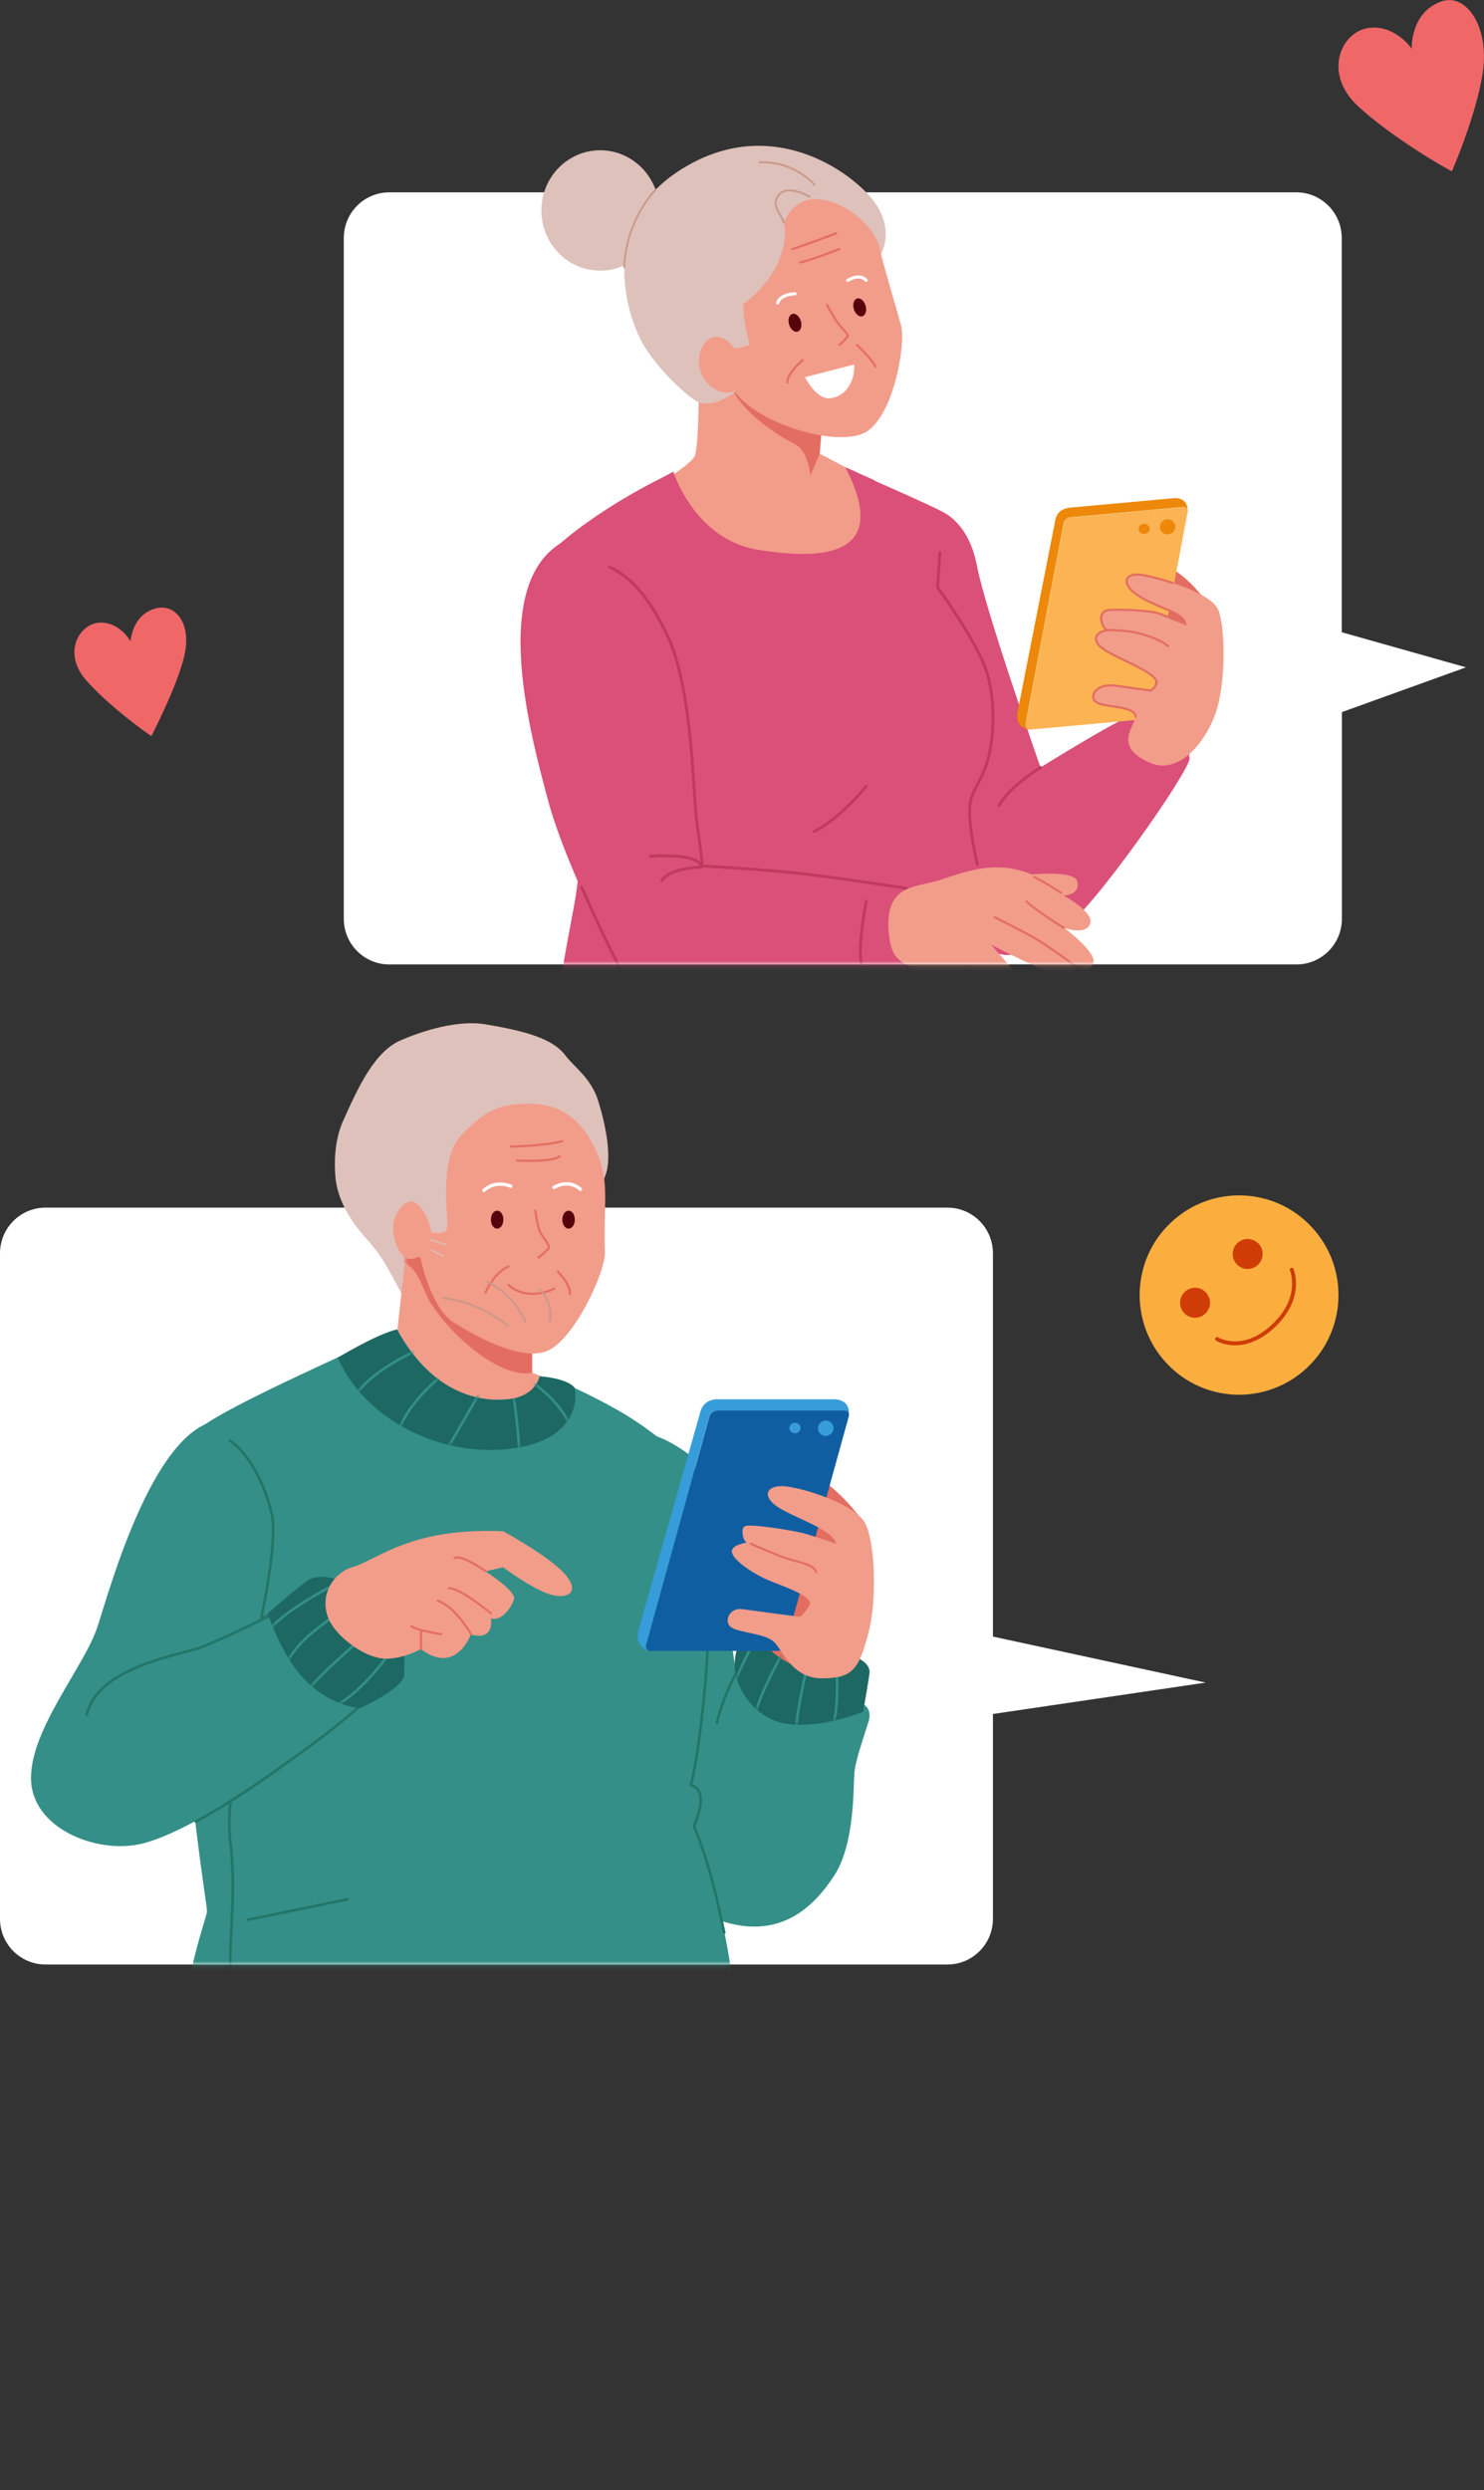 <svg width="285" height="478" viewBox="0 0 285 478" fill="none" xmlns="http://www.w3.org/2000/svg">
<rect x="0" y="0" width="285" height="478" fill="#333333" stroke="none"/>
<path d="M262.729 5.383C267.779 4.622 270.989 9.156 271.135 9.361C271.106 9.098 270.902 2.399 276.769 0.293C281.585 -1.433 285.992 5.09 284.796 13.661C283.687 21.765 278.841 32.881 278.841 32.881C277.586 32.325 267.078 26.24 260.715 20.302C254.031 14.012 257.563 6.172 262.729 5.383Z" fill="#F06768"/>
<path d="M19.09 119.529C22.913 119.324 24.986 122.952 25.073 123.127C25.073 122.922 25.424 117.92 29.977 116.779C33.684 115.843 36.895 119.675 35.377 125.994C33.947 131.962 29.072 141.294 29.072 141.294C28.197 140.796 20.782 135.443 16.492 130.528C11.967 125.321 15.207 119.734 19.119 119.529H19.09Z" fill="#F06768"/>
<path d="M251.958 235.609C259.139 243.361 258.672 255.472 250.937 262.639C243.202 269.836 231.117 269.367 223.966 261.615C216.786 253.863 217.253 241.752 224.988 234.585C232.723 227.389 244.807 227.857 251.958 235.609Z" fill="#FBAE3E"/>
<path d="M231.613 248.13C232.693 249.3 232.635 251.113 231.468 252.196C230.3 253.278 228.49 253.22 227.41 252.049C226.33 250.879 226.389 249.066 227.556 247.983C228.724 246.901 230.533 246.959 231.613 248.13Z" fill="#CF3C06"/>
<path d="M241.713 238.739C242.793 239.909 242.735 241.723 241.567 242.834C240.4 243.917 238.59 243.858 237.51 242.688C236.43 241.518 236.488 239.704 237.656 238.622C238.823 237.54 240.633 237.598 241.713 238.768V238.739Z" fill="#CF3C06"/>
<path d="M233.744 257.052C233.744 257.052 238.59 260.065 244.486 254.594C250.382 249.124 248.076 243.741 248.076 243.741" stroke="#CF3C06" stroke-width="0.75" stroke-linecap="round" stroke-linejoin="round"/>
<path d="M281.526 128.103L257.679 121.374V45.696C257.679 40.84 253.768 36.92 248.923 36.92H74.782C69.936 36.92 66.025 40.84 66.025 45.696V176.371C66.025 181.227 69.936 185.147 74.782 185.147H248.952C253.797 185.147 257.708 181.227 257.708 176.371V136.703L281.556 128.103H281.526Z" fill="white"/>
<path d="M231.555 323.007L190.691 314.173V240.601C190.691 235.745 186.779 231.825 181.934 231.825H8.757C3.911 231.825 0 235.745 0 240.601V368.35C0 373.206 3.911 377.126 8.757 377.126H181.934C186.779 377.126 190.691 373.206 190.691 368.35V329.034L231.555 323.007Z" fill="white"/>
<mask id="mask0_78_61" style="mask-type:luminance" maskUnits="userSpaceOnUse" x="65" y="14" width="217" height="172">
<path d="M257.679 121.374V45.696C257.679 40.84 253.768 36.92 248.923 36.92H180.066V14.98H98.308V36.92H74.753C69.907 36.92 65.996 40.84 65.996 45.696V176.371C65.996 181.227 69.907 185.147 74.753 185.147H248.923C253.768 185.147 257.679 181.227 257.679 176.371V136.703L281.527 128.103L257.679 121.374Z" fill="white"/>
</mask>
<g mask="url(#mask0_78_61)">
<path d="M232.956 117.104C232.956 117.104 228.169 110.171 224.112 108.796C220.026 107.421 222.244 113.271 224.929 116.372C224.929 116.372 215.997 125.529 215.53 138.751L213.925 143.461C213.925 143.461 215.355 147.673 220.463 148.902C225.571 150.131 227.965 146.415 227.965 146.415C227.965 146.415 234.912 123.89 233.015 117.104H232.956Z" fill="#E36D61"/>
<path d="M181 98.264C181 98.264 186.021 100.195 187.626 108.62C189.202 117.045 199.827 147.322 199.827 147.322C199.827 147.322 214.684 138.107 216.61 137.756C218.566 137.405 228.286 143.256 228.461 145.538C228.636 147.849 209.547 175.113 204.351 178.126C199.126 181.139 193.843 186.405 188.706 181.022C183.598 175.64 167.865 119.502 167.865 119.502C167.865 119.502 166.639 96.129 181.029 98.264H181Z" fill="#DA5078"/>
<path d="M199.827 147.322C199.827 147.322 193.814 151.037 191.888 154.577" stroke="#BF3A5E" stroke-width="0.55" stroke-linecap="round" stroke-linejoin="round"/>
<path d="M157.882 81.327C157.824 81.912 157.415 87.09 157.415 87.09L171.864 94.725C171.864 94.725 169.47 102.301 166.026 104.759C162.582 107.216 158.729 108.942 152.57 108.532C146.411 108.123 138.53 106.221 134.181 102.945C129.832 99.698 127.38 95.837 125.921 93.321C125.921 93.321 132.284 89.401 133.335 87.733C134.385 86.066 134.21 69.947 134.21 69.947L157.853 81.298L157.882 81.327Z" fill="#F29C8A"/>
<path d="M157.883 81.326L157.416 87.089L155.635 91.331C155.635 91.331 155.314 86.563 152.599 85.217C149.885 83.901 143.434 79.893 140.807 75.066L142.763 74.013L157.912 81.297L157.883 81.326Z" fill="#E36D61"/>
<path d="M103.971 40.401C103.971 46.779 109.02 51.956 115.267 51.956C121.513 51.956 126.592 46.779 126.592 40.401C126.592 34.024 121.513 28.846 115.267 28.846C109.02 28.846 103.971 34.024 103.971 40.401Z" fill="#DEC1BA"/>
<path d="M169.208 48.768C169.208 48.768 172.535 43.21 166.347 36.92C160.159 30.631 145.682 22.586 130.036 33.029C114.391 43.473 120.667 61.639 123.848 66.671C127.03 71.702 133.043 77.114 134.619 77.377C136.195 77.641 138.56 77.904 144.981 72.258C151.403 66.583 169.179 48.797 169.179 48.797L169.208 48.768Z" fill="#DEC1BA"/>
<path d="M125.95 36.394C125.95 36.394 120.316 41.805 119.879 51.313" stroke="#C9998A" stroke-width="0.35" stroke-linecap="round" stroke-linejoin="round"/>
<path d="M150.527 42.771C150.527 42.771 152.395 37.183 158.204 38.383C164.041 39.582 168.274 44.497 168.945 47.685C169.616 50.874 172.127 58.977 173.061 62.546C173.995 66.144 171.485 80.888 165.647 83.257C159.809 85.656 145.361 81.268 141.011 75.037C141.011 75.037 139.406 75.973 137.158 74.627C134.911 73.311 133.393 69.976 134.707 66.934C136.02 63.892 138.939 63.95 141.128 66.934L143.989 66.261C143.989 66.261 142.471 60.557 142.792 58.363C142.792 58.363 147.433 55.115 149.476 50.26C151.519 45.403 150.527 42.771 150.527 42.771Z" fill="#F29C8A"/>
<path d="M160.597 44.789C160.597 44.789 154.263 47.188 152.191 47.802" stroke="#E36D61" stroke-width="0.4" stroke-miterlimit="10" stroke-linecap="round"/>
<path d="M161.21 47.802C161.21 47.802 156.102 49.85 153.708 50.377" stroke="#E36D61" stroke-width="0.4" stroke-miterlimit="10" stroke-linecap="round"/>
<path d="M158.817 58.509C158.817 58.509 160.247 61.259 161.21 62.4C162.173 63.541 162.816 64.097 162.816 64.448C162.816 64.799 161.21 66.203 161.21 66.203" stroke="#E36D61" stroke-width="0.4" stroke-miterlimit="10" stroke-linecap="round"/>
<path d="M164.567 66.232C164.567 66.232 167.836 69.333 168.099 70.386" stroke="#E36D61" stroke-width="0.4" stroke-miterlimit="10" stroke-linecap="round"/>
<path d="M154.146 69.128C154.146 69.128 150.965 71.878 151.228 73.457" stroke="#E36D61" stroke-width="0.4" stroke-miterlimit="10" stroke-linecap="round"/>
<path d="M164.041 69.977L154.584 72.405C154.584 72.405 156.715 76.646 159.313 76.471C161.911 76.295 164.217 73.838 164.041 69.977Z" fill="white"/>
<path d="M152.687 56.403C152.687 56.403 149.914 56.403 149.33 58.158" stroke="white" stroke-width="0.6" stroke-miterlimit="10" stroke-linecap="round"/>
<path d="M162.815 53.829C162.815 53.829 165.034 52.337 166.347 53.829" stroke="white" stroke-width="0.6" stroke-miterlimit="10" stroke-linecap="round"/>
<path d="M151.549 62.312C151.84 63.248 152.57 63.863 153.183 63.658C153.796 63.482 154.088 62.546 153.796 61.61C153.504 60.674 152.774 60.06 152.161 60.264C151.549 60.44 151.257 61.376 151.549 62.312Z" fill="#57030C"/>
<path d="M163.983 59.358C164.275 60.294 165.005 60.908 165.618 60.703C166.231 60.528 166.523 59.592 166.231 58.656C165.939 57.719 165.209 57.105 164.596 57.31C163.983 57.486 163.691 58.422 163.983 59.358Z" fill="#57030C"/>
<path d="M155.547 37.798C155.547 37.798 150.848 34.99 149.33 37.798C148.221 39.846 149.739 40.401 150.527 42.771" stroke="#C9998A" stroke-width="0.35" stroke-linecap="round" stroke-linejoin="round"/>
<path d="M156.394 35.487C156.394 35.487 152.716 30.894 145.828 31.157" stroke="#C9998A" stroke-width="0.35" stroke-linecap="round" stroke-linejoin="round"/>
<path d="M205.606 97.445L225.455 95.631C226.009 95.573 228.082 95.661 228.053 97.942C228.053 97.942 227.79 97.27 227.235 97.328L205.49 99.317C204.935 99.376 204.381 99.873 204.264 100.458L196.937 139.073C196.821 139.658 197.2 140.097 197.755 140.038C197.755 140.038 196.791 140.126 196.003 139.277C195.449 138.692 195.215 137.698 195.42 136.674L202.571 100.37C202.746 98.849 203.446 97.679 205.548 97.445H205.606Z" fill="#ED880A"/>
<path d="M196.966 139.102L204.293 100.488C204.41 99.903 204.964 99.376 205.519 99.347L227.264 97.358C227.819 97.299 228.199 97.738 228.082 98.323L220.755 136.938C220.639 137.523 220.084 138.049 219.529 138.078L197.784 140.068C197.229 140.126 196.85 139.687 196.966 139.102Z" fill="#FBB353"/>
<path d="M222.74 101.277C222.799 102.067 223.528 102.652 224.346 102.565C225.163 102.477 225.776 101.775 225.717 100.985C225.63 100.195 224.929 99.61 224.112 99.698C223.295 99.785 222.682 100.488 222.74 101.277Z" fill="#ED880A"/>
<path d="M218.683 101.628C218.741 102.155 219.238 102.564 219.821 102.506C220.405 102.447 220.843 101.979 220.785 101.424C220.726 100.868 220.23 100.487 219.646 100.546C219.062 100.604 218.625 101.073 218.683 101.628Z" fill="#ED880A"/>
<path d="M220.931 146.474C226.039 148.668 231.088 143.197 233.307 137.317C235.496 131.438 235.35 120.672 234.007 117.191C232.664 113.71 223.12 111.106 219.588 110.434C216.085 109.761 214.947 112.013 218.712 114.441C222.478 116.869 227.206 117.484 227.615 119.795C227.615 119.795 224.492 118.537 222.594 117.805C220.697 117.103 213.458 116.928 212.583 117.191C210.452 117.864 211.94 120.848 212.583 120.994C212.583 120.994 210.335 121.374 210.481 122.749C210.627 124.124 212.407 125.09 215.939 126.786C219.471 128.483 222.098 129.829 222.186 131.086C222.186 131.086 221.777 132.286 220.931 132.578C220.931 132.578 216.727 132.023 214.363 131.672C210.51 131.086 209.021 133.749 210.51 134.802C211.999 135.855 216.348 135.445 217.836 136.937C219.325 138.429 212.612 142.876 220.931 146.474Z" fill="#F29C8A"/>
<path d="M225.221 111.897C223.003 111.165 220.901 110.668 219.588 110.405C216.085 109.732 214.947 111.984 218.712 114.413C222.478 116.841 227.206 117.455 227.615 119.766C227.615 119.766 224.492 118.508 222.594 117.777C220.697 117.075 213.458 116.899 212.583 117.162C210.452 117.835 211.94 120.819 212.583 120.965C212.583 120.965 210.335 121.346 210.481 122.72C210.627 124.095 212.407 125.061 215.939 126.757C219.471 128.454 222.098 129.8 222.186 131.058C222.186 131.058 221.777 132.257 220.931 132.55C220.931 132.55 216.727 131.994 214.363 131.643C210.51 131.058 209.021 133.72 210.51 134.773C211.999 135.826 216.348 135.416 217.836 136.908C218.012 137.084 218.07 137.318 218.07 137.61" stroke="#E36D61" stroke-width="0.4" stroke-miterlimit="10" stroke-linecap="round"/>
<path d="M212.641 120.965C212.641 120.965 215.998 120.906 218.479 121.521C220.697 122.077 223.061 122.925 224.316 124.036" stroke="#E36D61" stroke-width="0.4" stroke-miterlimit="10" stroke-linecap="round"/>
<path d="M204.322 238.505C204.322 238.505 202.337 227.74 199.01 212.879C195.682 197.989 186.692 162.944 186.283 157.502C185.875 152.061 187.334 152.325 189.202 147.41C191.07 142.495 191.333 133.866 189.202 128.161C187.071 122.457 180.066 112.745 180.066 112.745L181 98.264C179.541 97.328 163.224 90.19 163.224 90.19C163.224 90.19 166.318 94.754 168.303 102.301C166.522 104.963 164.888 106.894 161.356 107.83C152.278 110.258 143.638 110.258 135.991 104.905C129.599 97.328 127.847 91.361 127.847 91.361C127.847 91.361 114.391 97.679 105.43 106.28C105.43 106.28 109.867 131.057 111.034 142.759C112.231 154.46 111.968 165.079 109.984 175.288C107.999 185.527 99.913 232.011 98.308 242.483C98.308 242.483 124.345 247.778 156.336 245.584C188.327 243.39 204.322 238.505 204.322 238.505Z" fill="#DA5078"/>
<path d="M166.347 150.95C166.347 150.95 161.385 157.093 156.365 159.638" stroke="#BF3A5E" stroke-width="0.55" stroke-linecap="round" stroke-linejoin="round"/>
<path d="M111.064 102.799C120.229 99.99 123.206 111.663 128.11 121.901C133.014 132.14 131.7 154.841 132.488 160.428C133.276 166.015 133.539 168.911 133.539 168.911C133.539 168.911 146.149 169.584 153.679 170.491C161.21 171.427 174.082 170.491 174.082 170.491C174.082 170.491 174.608 183.363 174.082 186.171C173.557 188.95 153.504 192.022 145.098 192.928C136.691 193.865 124.023 192.782 121.688 190.149C119.353 187.487 108.495 165.986 105.167 153.349C101.84 140.74 92.791 108.386 111.034 102.77L111.064 102.799Z" fill="#DA5078"/>
<path d="M117.077 108.854C121.63 111.048 124.899 115.202 128.139 121.93C133.043 132.169 133.043 152.178 133.831 157.766C134.619 163.353 134.882 166.249 134.882 166.249C134.882 166.249 147.491 166.922 155.022 167.829C162.553 168.765 174.082 170.52 174.082 170.52C174.082 170.52 174.608 183.392 174.082 186.2C173.557 188.979 153.504 192.051 145.098 192.957C136.691 193.894 124.024 192.811 121.688 190.178C120.2 188.482 115.997 180.174 111.706 170.286" stroke="#BF3A5E" stroke-width="0.55" stroke-linecap="round" stroke-linejoin="round"/>
<path d="M124.87 164.377C124.87 164.377 134.239 163.587 134.765 166.483C134.765 166.483 128.81 166.483 127.147 168.999" stroke="#BF3A5E" stroke-width="0.55" stroke-linecap="round" stroke-linejoin="round"/>
<path d="M166.347 173.036C166.347 173.036 164.567 182.456 165.501 185.001" stroke="#BF3A5E" stroke-width="0.55" stroke-linecap="round" stroke-linejoin="round"/>
<path d="M170.667 179.004C169.908 169.877 175.571 170.403 180.066 169.058C184.561 167.712 190.866 164.787 198.105 167.858C198.105 167.858 206.161 167.098 206.832 169.058C207.504 171.018 205.782 171.837 204.322 171.954C204.322 171.954 210.277 175.142 209.343 177.395C208.409 179.647 204.322 178.097 204.322 178.097C204.322 178.097 210.802 182.836 209.956 184.971C209.109 187.107 206.978 185.761 206.978 185.761C206.978 185.761 206.716 188.16 203.271 187.224C199.827 186.288 190.37 181.373 190.37 181.373C190.37 181.373 193.756 185.235 194.806 186.551C195.857 187.868 198.368 190.53 196.966 191.202C195.595 191.875 190.808 189.067 190.37 188.16C189.932 187.253 187.655 185.761 185.524 186.171C183.394 186.58 179.687 187.75 176.126 186.171C172.535 184.591 171.076 183.772 170.696 179.004H170.667Z" fill="#F29C8A"/>
<path d="M203.767 171.398C203.767 171.398 201.432 169.789 198.601 168.355" stroke="#E36D61" stroke-width="0.4" stroke-miterlimit="10" stroke-linecap="round"/>
<path d="M204.322 178.126C204.322 178.126 199.156 174.967 197.112 173.036" stroke="#E36D61" stroke-width="0.4" stroke-miterlimit="10" stroke-linecap="round"/>
<path d="M206.978 185.791C206.978 185.791 201.403 181.607 198.426 179.94C195.449 178.273 191.012 176.079 191.012 176.079" stroke="#E36D61" stroke-width="0.4" stroke-miterlimit="10" stroke-linecap="round"/>
<path d="M161.911 109.293C152.512 111.838 141.245 111.546 133.539 105.578C128.548 101.687 126.184 96.305 124.52 93.379C126.797 91.829 129.307 90.542 129.307 90.542C129.307 90.542 133.364 103.589 145.623 105.549C156.394 107.275 171.747 107.772 162.319 89.664L167.836 92.151C169.004 96.012 173.761 106.046 161.94 109.264L161.911 109.293Z" fill="#DA5078"/>
<path d="M180.504 106.075L180.066 112.745C180.066 112.745 187.101 122.428 189.202 128.161C191.333 133.866 191.07 142.496 189.202 147.41C187.334 152.325 185.875 152.061 186.283 157.503C186.4 158.907 186.663 161.364 187.684 165.898" stroke="#BF3A5E" stroke-width="0.55" stroke-linecap="round" stroke-linejoin="round"/>
</g>
<mask id="mask1_78_61" style="mask-type:luminance" maskUnits="userSpaceOnUse" x="0" y="180" width="232" height="198">
<path d="M190.691 314.173V240.601C190.691 235.745 186.779 231.825 181.934 231.825H130.357V180.339H41.828V231.825H8.757C3.911 231.825 0 235.745 0 240.601V368.35C0 373.206 3.911 377.126 8.757 377.126H181.934C186.779 377.126 190.691 373.206 190.691 368.35V329.034L231.555 323.008L190.691 314.173Z" fill="white"/>
</mask>
<g mask="url(#mask1_78_61)">
<path d="M116.201 225.799C117.66 222.288 116.259 215.794 114.917 211.435C113.545 206.93 110.334 204.941 108.553 202.571C106.131 199.383 100.993 197.949 93.229 196.633C89.055 195.931 83.072 197.072 77.029 199.675C72.038 201.811 69.002 208.217 65.879 215.209C64.274 218.807 64.157 222.961 64.42 226.003C64.799 230.216 67.164 234.224 70.433 237.88C74.257 242.122 75.161 245.018 78.08 250.05C78.08 250.05 79.598 250.518 83.072 244.374C86.545 238.231 109.341 242.415 116.23 225.799H116.201Z" fill="#DEC1BA"/>
<path d="M165.734 291.999C165.734 291.999 160.013 284.189 155.489 283.106C150.965 282.024 153.942 288.226 157.095 291.385C157.095 291.385 146.528 302.618 147.287 317.245L147.871 322.364C147.871 322.364 149.826 326.84 155.431 327.718C161.064 328.566 163.662 325.816 163.662 325.816C163.662 325.816 168.449 299.313 165.734 292.028V291.999Z" fill="#E36D61"/>
<path d="M132.897 279.654C132.897 279.654 140.457 310.136 142.121 327.22C143.784 344.304 146.499 360.306 140.048 361.359C133.597 362.441 124.461 355.186 119.674 347.873C114.887 340.56 99.884 254.438 132.897 279.654Z" fill="#338F87"/>
<path d="M166.056 327.337C166.056 327.337 167.515 328.156 166.785 330.555C166.056 332.954 164.275 337.839 164.071 340.443C163.866 343.046 164.187 353.987 160.218 360.042C156.277 366.098 150.031 372.036 139.464 369.052C128.927 366.069 124.841 352.963 124.753 343.105C124.637 333.246 141.391 320.784 144.047 320.287C146.703 319.79 147.17 333.158 166.056 327.308V327.337Z" fill="#338F87"/>
<path d="M164.654 318.239C164.654 318.239 167.223 319.321 166.99 321.194C166.756 323.066 165.764 328.595 165.764 328.595C165.764 328.595 158.35 331.725 151.636 330.993C144.952 330.262 141.478 324.119 141.157 320.667C140.836 317.215 142.15 313.675 144.105 313.588C146.061 313.471 147.988 319.146 154.935 320.316C161.882 321.486 164.654 318.239 164.654 318.239Z" fill="#1D6863"/>
<mask id="mask2_78_61" style="mask-type:luminance" maskUnits="userSpaceOnUse" x="141" y="313" width="27" height="19">
<path d="M164.654 318.239C164.654 318.239 167.223 319.321 166.99 321.194C166.756 323.066 165.764 328.595 165.764 328.595C165.764 328.595 158.35 331.725 151.636 330.993C144.952 330.262 141.478 324.119 141.157 320.667C140.836 317.215 142.15 313.675 144.105 313.588C146.061 313.471 147.988 319.146 154.935 320.316C161.882 321.486 164.654 318.239 164.654 318.239Z" fill="white"/>
</mask>
<g mask="url(#mask2_78_61)">
<path d="M154.935 320.316C154.935 320.316 152.891 328.741 152.891 332.398" stroke="#338F87" stroke-width="0.5" stroke-linecap="round" stroke-linejoin="round"/>
<path d="M150.06 317.771C150.06 317.771 145.944 325.055 145.04 329.121" stroke="#338F87" stroke-width="0.5" stroke-linecap="round" stroke-linejoin="round"/>
<path d="M145.302 314.29C145.302 314.29 141.187 321.574 140.282 325.64" stroke="#338F87" stroke-width="0.5" stroke-linecap="round" stroke-linejoin="round"/>
<path d="M160.714 321.516C160.714 321.516 161.093 328.244 159.897 331.111" stroke="#338F87" stroke-width="0.5" stroke-linecap="round" stroke-linejoin="round"/>
</g>
<path d="M102.19 257.714V263.506L106.977 265.495C106.977 265.495 103.183 271.405 92.558 271.405C81.933 271.405 73.206 259.44 71.805 257.246L76.183 256.515L78.197 238.436L102.19 257.743V257.714Z" fill="#F29C8A"/>
<path d="M102.19 257.714V263.506C102.19 263.506 100.614 264.179 96.936 262.746C93.259 261.312 87.07 256.778 82.838 250.313L84.093 244.696L102.22 257.743L102.19 257.714Z" fill="#E36D61"/>
<mask id="mask3_78_61" style="mask-type:luminance" maskUnits="userSpaceOnUse" x="71" y="238" width="36" height="34">
<path d="M102.19 257.714V263.506L106.977 265.495C106.977 265.495 103.183 271.405 92.558 271.405C81.933 271.405 73.206 259.44 71.805 257.246L76.183 256.515L78.197 238.436L102.19 257.743V257.714Z" fill="white"/>
</mask>
<g mask="url(#mask3_78_61)">
<path d="M77.438 242.18C77.438 242.18 78.898 242.999 79.802 244.287C80.707 245.574 82.167 249.494 82.809 250.313C83.451 251.132 86.457 250.664 86.282 249.757C86.107 248.85 86.545 247.475 84.823 245.632C83.101 243.819 76.971 236.681 77.438 242.151V242.18Z" fill="#E36D61"/>
</g>
<path d="M115.383 223.4C116.872 227.934 115.88 232.38 116.172 240.279C116.318 244.228 110.217 257.246 105.051 259.352C99.884 261.488 90.66 256.076 87.1 253.852C83.509 251.629 81.203 244.257 80.707 240.981C80.707 240.981 77.847 243.614 76.066 238.787C74.286 233.96 77.204 230.889 78.81 230.655C80.24 230.45 82.225 233.17 82.838 236.593C82.838 236.593 85.348 237.12 85.844 235.949C86.341 234.779 84.035 222.756 88.501 218.046C92.966 213.307 95.36 212.254 100.03 211.932C104.7 211.611 111.793 212.371 115.413 223.4H115.383Z" fill="#F29C8A"/>
<path d="M107.999 219.07C107.999 219.07 104.963 219.977 98.075 220.094" stroke="#E36D61" stroke-width="0.4" stroke-miterlimit="10" stroke-linecap="round"/>
<path d="M107.503 221.966C107.503 221.966 106.569 223.136 99.33 222.785" stroke="#E36D61" stroke-width="0.4" stroke-miterlimit="10" stroke-linecap="round"/>
<path d="M102.803 232.41C102.803 232.41 103.241 235.686 103.796 236.651C104.35 237.617 105.576 239.05 105.43 239.489C105.284 239.928 103.416 241.42 103.416 241.42" stroke="#E36D61" stroke-width="0.4" stroke-miterlimit="10" stroke-linecap="round"/>
<path d="M97.666 243.117C97.666 243.117 95.243 243.877 93.258 248.09" stroke="#E36D61" stroke-width="0.4" stroke-miterlimit="10" stroke-linecap="round"/>
<path d="M107.123 244.082C107.123 244.082 109.662 246.656 109.458 248.47" stroke="#E36D61" stroke-width="0.4" stroke-miterlimit="10" stroke-linecap="round"/>
<path d="M85.553 238.904L82.692 237.968" stroke="#DBBFB1" stroke-width="0.28" stroke-linecap="round" stroke-linejoin="round"/>
<path d="M85.115 241.098L82.78 239.957" stroke="#DBBFB1" stroke-width="0.28" stroke-linecap="round" stroke-linejoin="round"/>
<path d="M141.216 321.486C141.216 321.486 138.764 325.962 137.684 330.701" stroke="#237567" stroke-width="0.5" stroke-linecap="round" stroke-linejoin="round"/>
<path d="M105.547 264.823C105.547 264.823 107.999 264.823 117.952 270.322C127.935 275.822 133.889 282.93 133.889 282.93C133.889 282.93 136.925 303.583 135.728 319.965C134.502 336.318 132.693 342.754 132.693 342.754C132.693 342.754 136.516 342.9 133.306 350.564C133.306 350.564 138.968 362.646 141.712 388.184C144.456 413.722 145.069 423.054 143.843 425.219C142.617 427.354 131.321 433.03 96.382 433.03C61.443 433.03 39.405 433.351 36.661 430.748C33.918 428.144 34.589 407.959 34.764 394.327C34.91 380.724 39.609 368.292 39.755 367.005C39.901 365.717 33.947 333.276 36.253 310.955C38.529 288.606 35.435 277.753 37.274 275.208C40.047 271.405 66.843 259.879 76.3 255.228C76.3 255.228 83.042 268.83 94.66 268.713C106.277 268.567 105.576 264.852 105.576 264.852L105.547 264.823Z" fill="#338F87"/>
<path d="M133.86 282.931C133.86 282.931 136.896 303.584 135.699 319.965C134.473 336.318 132.663 342.754 132.663 342.754C132.663 342.754 136.487 342.9 133.276 350.564C133.276 350.564 135.32 354.952 137.538 363.992L139.085 370.983" stroke="#237567" stroke-width="0.5" stroke-linecap="round" stroke-linejoin="round"/>
<path d="M103.62 264.208C103.62 264.208 108.758 264.472 110.363 266.402C110.363 266.402 112.552 275.705 99.271 277.928C85.99 280.181 70.462 273.306 64.858 260.639C64.858 260.639 72.213 256.164 76.241 255.198C76.241 255.198 81.7 267.104 93.404 268.567C102.745 269.737 103.62 264.208 103.62 264.208Z" fill="#1D6863"/>
<path d="M45.943 337.693C45.943 337.693 43.316 345.621 44.221 353.431C45.126 361.242 44.571 366.156 44.279 373.499C43.988 380.842 44.746 389.998 45.972 397.809C47.198 405.619 45.972 419.046 49.329 430.719" stroke="#237567" stroke-width="0.5" stroke-linecap="round" stroke-linejoin="round"/>
<path d="M66.755 364.606L47.666 368.526" stroke="#237567" stroke-width="0.5" stroke-linecap="round" stroke-linejoin="round"/>
<path d="M137.976 268.625H160.334C160.977 268.625 163.253 268.947 163.02 271.551C163.02 271.551 162.786 270.761 162.144 270.761H137.684C137.042 270.761 136.37 271.288 136.195 271.96L124.082 315.723C123.907 316.396 124.257 316.923 124.899 316.923C124.899 316.923 123.819 316.923 123.031 315.87C122.477 315.138 122.301 313.968 122.652 312.798L134.327 271.668C134.677 269.942 135.582 268.625 137.947 268.596L137.976 268.625Z" fill="#379CDA"/>
<path d="M124.111 315.724L136.224 271.961C136.4 271.288 137.071 270.761 137.713 270.761H162.173C162.816 270.761 163.195 271.288 162.991 271.961L150.877 315.724C150.702 316.396 150.031 316.923 149.389 316.923H124.928C124.286 316.923 123.936 316.396 124.111 315.724Z" fill="#105EA2"/>
<path d="M157.095 274.272C157.153 275.091 157.853 275.705 158.671 275.646C159.488 275.588 160.13 274.886 160.072 274.067C160.013 273.248 159.313 272.633 158.496 272.692C157.678 272.75 157.036 273.452 157.095 274.272Z" fill="#379CDA"/>
<path d="M151.607 274.213C151.636 274.769 152.132 275.178 152.745 275.149C153.329 275.12 153.796 274.623 153.738 274.067C153.709 273.511 153.183 273.072 152.6 273.131C152.016 273.16 151.578 273.657 151.607 274.213Z" fill="#379CDA"/>
<path d="M157.824 322.188C163.837 322.188 164.917 320.375 166.727 313.676C168.537 306.977 168.011 296.241 166.231 292.555C164.45 288.84 154.672 285.739 150.819 285.329C146.966 284.949 145.974 287.523 150.264 289.834C154.555 292.145 159.926 293.842 160.568 296.328C160.568 296.328 156.744 295.041 154.643 294.427C152.541 293.813 143.755 292.408 142.967 293.023C142.179 293.608 142.763 296.036 143.463 296.124C143.463 296.124 140.253 296.533 140.574 298.025C140.866 299.517 144.543 302.208 148.484 303.729C152.454 305.251 155.402 306.45 155.635 307.854C155.635 307.854 154.468 309.96 153.563 310.37C153.563 310.37 145.069 309.258 142.529 308.907C139.99 308.556 138.852 311.482 140.545 312.476C142.267 313.471 146.762 313.588 148.513 315.08C150.264 316.572 151.957 322.188 157.853 322.188H157.824Z" fill="#F29C8A"/>
<path d="M144.193 296.358C144.193 296.358 148.455 298.259 150.79 299.078C153.125 299.868 156.336 300.278 156.744 301.77" stroke="#E36D61" stroke-width="0.4" stroke-miterlimit="10" stroke-linecap="round"/>
<path d="M107.999 234.136C107.999 235.101 108.524 235.862 109.196 235.862C109.867 235.862 110.392 235.101 110.392 234.136C110.392 233.17 109.867 232.41 109.196 232.41C108.524 232.41 107.999 233.17 107.999 234.136Z" fill="#57030C"/>
<path d="M94.28 234.136C94.28 235.101 94.805 235.862 95.477 235.862C96.148 235.862 96.674 235.101 96.674 234.136C96.674 233.17 96.148 232.41 95.477 232.41C94.805 232.41 94.28 233.17 94.28 234.136Z" fill="#57030C"/>
<path d="M106.423 247.388C106.423 247.388 101.519 250.02 97.666 246.686" stroke="#E36D61" stroke-width="0.4" stroke-miterlimit="10" stroke-linecap="round"/>
<path d="M98.104 227.729C98.104 227.729 95.273 226.384 92.938 228.519" stroke="white" stroke-width="0.65" stroke-miterlimit="10" stroke-linecap="round"/>
<path d="M106.394 227.963C106.394 227.963 109.05 226.179 111.472 228.314" stroke="white" stroke-width="0.65" stroke-miterlimit="10" stroke-linecap="round"/>
<path d="M43.054 272.604C50.03 272.575 51.314 285.885 52.277 291.063C53.24 296.241 50.176 310.633 50.176 310.633L57.239 308.059C57.239 308.059 68.711 321.75 71.805 323.505C71.805 323.505 68.535 328.77 60.304 334.855C52.102 340.911 35.611 352.085 27 353.987C18.389 355.918 5.955 350.915 5.955 341.32C5.955 331.725 16.287 319.848 18.768 312.155C21.25 304.49 29.948 272.633 43.054 272.575V272.604Z" fill="#338F87"/>
<path d="M44.133 276.553C48.658 279.596 51.518 287.026 52.277 291.092C53.24 296.27 50.176 310.663 50.176 310.663L57.239 308.088C57.239 308.088 69.878 321.954 73.001 323.739C73.001 323.739 68.886 328.273 60.684 334.329C55.138 338.424 45.243 345.65 37.595 349.687" stroke="#237567" stroke-width="0.5" stroke-linecap="round" stroke-linejoin="round"/>
<path d="M52.744 309.697C52.744 309.697 42.499 314.875 38.092 316.396C33.684 317.917 18.768 320.141 16.638 329.209" stroke="#237567" stroke-width="0.5" stroke-linecap="round" stroke-linejoin="round"/>
<path d="M65.558 303.496C65.558 303.496 61.443 301.711 58.962 303.496C56.481 305.28 51.431 309.727 51.431 309.727C51.431 309.727 54.204 318.473 59.137 323.066C64.07 327.659 69.119 327.922 69.119 327.922C69.119 327.922 77.467 324.178 77.613 321.545C77.73 318.912 77.613 317.713 77.613 317.713C77.613 317.713 70.228 315.343 65.558 303.496Z" fill="#1D6863"/>
<mask id="mask4_78_61" style="mask-type:luminance" maskUnits="userSpaceOnUse" x="51" y="302" width="27" height="26">
<path d="M65.558 303.496C65.558 303.496 61.443 301.711 58.962 303.496C56.48 305.28 51.343 309.902 51.343 309.902C51.343 309.902 54.204 318.473 59.137 323.066C64.07 327.659 69.119 327.922 69.119 327.922C69.119 327.922 77.467 324.178 77.613 321.545C77.73 318.912 77.613 317.713 77.613 317.713C77.613 317.713 70.228 315.343 65.558 303.496Z" fill="white"/>
</mask>
<g mask="url(#mask4_78_61)">
<path d="M75.337 316.542C75.337 316.542 70.141 324.587 63.953 327.747" stroke="#338F87" stroke-width="0.5" stroke-linecap="round" stroke-linejoin="round"/>
<path d="M70.433 313.705C70.433 313.705 61.209 321.486 58.903 324.792" stroke="#338F87" stroke-width="0.5" stroke-linecap="round" stroke-linejoin="round"/>
<path d="M67.718 308.088C67.718 308.088 58.465 313.12 55.546 318.415" stroke="#338F87" stroke-width="0.5" stroke-linecap="round" stroke-linejoin="round"/>
<path d="M65.558 303.496C65.558 303.496 53.737 309.376 51.46 313.383" stroke="#338F87" stroke-width="0.5" stroke-linecap="round" stroke-linejoin="round"/>
</g>
<path d="M65.179 313.705C60.041 308.615 63.077 302.15 67.718 300.834C72.359 299.517 78.81 293.14 96.644 293.959C96.644 293.959 106.277 299.166 108.933 302.706C111.589 306.245 108.086 307.386 104.087 305.485C100.089 303.554 96.644 300.863 96.644 300.863L93.258 301.653C93.258 301.653 99.242 305.485 98.717 307.035C98.191 308.556 96.469 311.248 94.28 310.692C94.28 310.692 95.126 315.109 90.427 313.764C90.427 313.764 87.596 321.691 80.824 316.572C80.824 316.572 77.788 318.298 74.49 318.415C71.192 318.532 67.63 316.192 65.15 313.734L65.179 313.705Z" fill="#F29C8A"/>
<path d="M93.258 301.623C93.258 301.623 88.647 298.317 87.304 299.107" stroke="#E36D61" stroke-width="0.4" stroke-miterlimit="10" stroke-linecap="round"/>
<path d="M94.28 309.697C94.28 309.697 88.15 304.695 86.195 304.9" stroke="#E36D61" stroke-width="0.4" stroke-miterlimit="10" stroke-linecap="round"/>
<path d="M90.456 313.705C90.456 313.705 87.567 308.527 84.093 307.298" stroke="#E36D61" stroke-width="0.4" stroke-miterlimit="10" stroke-linecap="round"/>
<path d="M84.735 313.705C84.735 313.705 79.948 312.973 79.014 312.184" stroke="#E36D61" stroke-width="0.4" stroke-miterlimit="10" stroke-linecap="round"/>
<path d="M80.853 316.542V313.237" stroke="#E36D61" stroke-width="0.4" stroke-miterlimit="10" stroke-linecap="round"/>
<mask id="mask5_78_61" style="mask-type:luminance" maskUnits="userSpaceOnUse" x="64" y="255" width="47" height="24">
<path d="M103.62 264.208C103.62 264.208 108.758 264.472 110.363 266.402C110.363 266.402 112.552 275.705 99.271 277.928C85.99 280.181 70.462 273.306 64.858 260.639C64.858 260.639 72.213 256.164 76.241 255.198C76.241 255.198 81.7 267.104 93.404 268.567C102.745 269.737 103.62 264.208 103.62 264.208Z" fill="white"/>
</mask>
<g mask="url(#mask5_78_61)">
<path d="M102.336 265.496C102.336 265.496 106.773 268.245 109.283 273.16" stroke="#338F87" stroke-width="0.5" stroke-linecap="round" stroke-linejoin="round"/>
<path d="M98.717 268.655C98.717 268.655 99.388 272.955 99.68 277.665" stroke="#338F87" stroke-width="0.5" stroke-linecap="round" stroke-linejoin="round"/>
<path d="M91.945 267.689L86.019 277.928" stroke="#338F87" stroke-width="0.5" stroke-linecap="round" stroke-linejoin="round"/>
<path d="M84.122 264.676C84.122 264.676 78.781 269.152 77 273.628" stroke="#338F87" stroke-width="0.5" stroke-linecap="round" stroke-linejoin="round"/>
<path d="M79.54 259.44C79.54 259.44 70.987 263.389 68.214 267.953" stroke="#338F87" stroke-width="0.5" stroke-linecap="round" stroke-linejoin="round"/>
</g>
</g>
<path d="M85.027 249.122C89.61 249.736 94.017 251.637 97.608 254.533" stroke="#C9998A" stroke-width="0.35" stroke-linecap="round" stroke-linejoin="round"/>
<path d="M93.55 246.021C96.878 247.688 99.592 250.584 101.052 254.007" stroke="#C9998A" stroke-width="0.35" stroke-linecap="round" stroke-linejoin="round"/>
<path d="M103.679 247.542C105.255 249.092 105.985 251.462 105.576 253.627" stroke="#C9998A" stroke-width="0.35" stroke-linecap="round" stroke-linejoin="round"/>
</svg>
